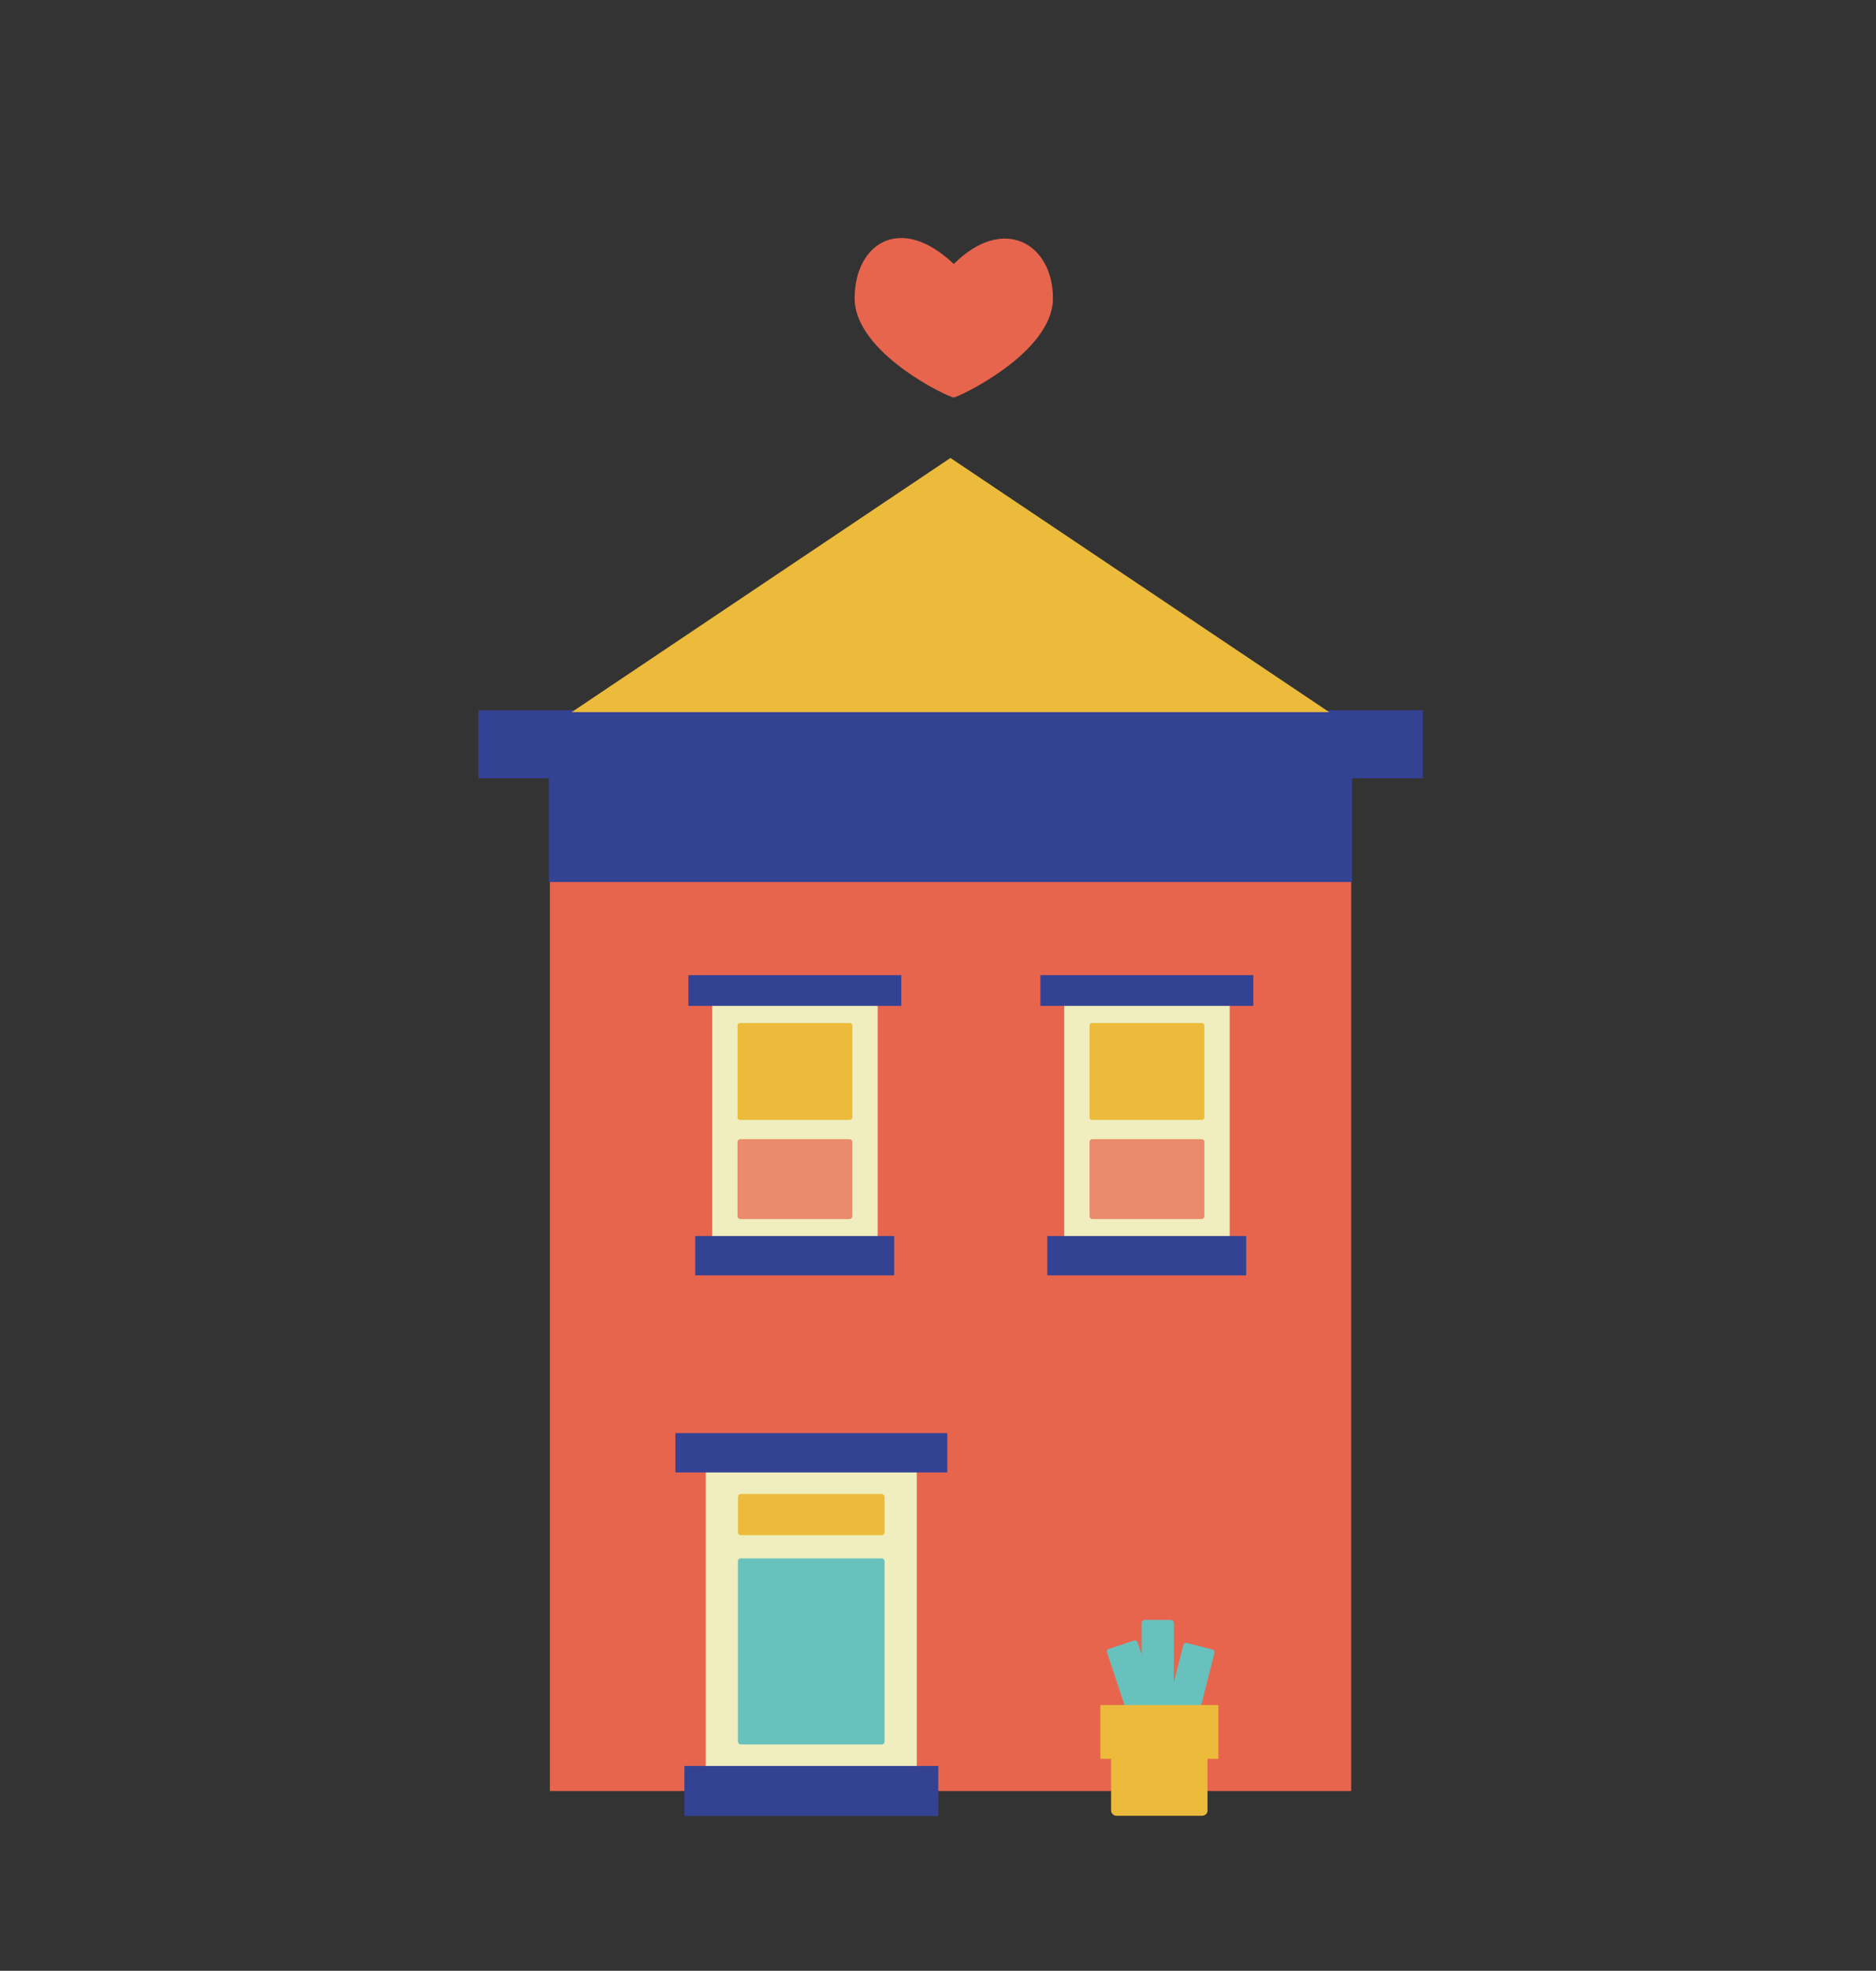 <?xml version="1.0" encoding="utf-8"?>
<!-- Generator: Adobe Illustrator 22.0.1, SVG Export Plug-In . SVG Version: 6.00 Build 0)  -->
<!DOCTYPE svg PUBLIC "-//W3C//DTD SVG 1.1//EN" "http://www.w3.org/Graphics/SVG/1.1/DTD/svg11.dtd">
<svg version="1.1" id="Capa_1" xmlns="http://www.w3.org/2000/svg" xmlns:xlink="http://www.w3.org/1999/xlink" x="0px" y="0px"
	 viewBox="0 0 896.9 942" enable-background="new 0 0 896.9 942" xml:space="preserve">
<rect x="0" y="0" width="896.9" height="942" fill="#333333" stroke="none"/>
<g>
	<rect x="262.9" y="409.7" fill="#E8654D" width="383.1" height="446.4"/>
	<rect x="228.7" y="339.5" fill="#344294" width="451.5" height="32.5"/>
	<rect x="262.4" y="372" fill="#344294" width="384" height="49.6"/>
	<g>
		<path fill="#67C1BD" d="M549.7,846.5l11.8-3.9c0.8-0.3,1.2-1.1,0.9-1.9l-18.5-55.6c-0.3-0.8-1.1-1.2-1.9-0.9l-11.8,3.9
			c-0.8,0.3-1.2,1.1-0.9,1.9l18.5,55.6C548,846.4,548.9,846.8,549.7,846.5z"/>
		<path fill="#67C1BD" d="M552.3,845l12,3.1c0.8,0.2,1.6-0.3,1.8-1.1l14.5-56.8c0.2-0.8-0.3-1.6-1.1-1.8l-12-3.1
			c-0.8-0.2-1.6,0.3-1.8,1.1l-14.5,56.8C551,844,551.5,844.8,552.3,845z"/>
		<path fill="#67C1BD" d="M547.3,835.9h12.4c0.8,0,1.5-0.7,1.5-1.5v-58.6c0-0.8-0.7-1.5-1.5-1.5h-12.4c-0.8,0-1.5,0.7-1.5,1.5v58.6
			C545.8,835.2,546.5,835.9,547.3,835.9z"/>
		<path fill="#ECBB3B" d="M574.7,867.9h-40.9c-1.5,0-2.6-1.2-2.6-2.6v-40.7c0-1.5,1.2-2.6,2.6-2.6h40.9c1.5,0,2.6,1.2,2.6,2.6v40.7
			C577.4,866.7,576.2,867.9,574.7,867.9z"/>
		<rect x="526.1" y="815" fill="#ECBB3B" width="56.4" height="25.7"/>
	</g>
	<rect x="337.4" y="700.4" fill="#F0EEBE" width="100.9" height="147.1"/>
	<rect x="322.9" y="685" fill="#344294" width="130" height="18.8"/>
	<rect x="327.2" y="844.1" fill="#344294" width="121.4" height="23.9"/>
	<path fill="#67C1BD" d="M421.5,833.8h-67.3c-0.8,0-1.4-0.6-1.4-1.4v-86.1c0-0.8,0.6-1.4,1.4-1.4h67.3c0.8,0,1.4,0.6,1.4,1.4v86.1
		C422.9,833.2,422.3,833.8,421.5,833.8z"/>
	<path fill="#ECBB3B" d="M421.5,733.8h-67.3c-0.8,0-1.4-0.6-1.4-1.4v-16.9c0-0.8,0.6-1.4,1.4-1.4h67.3c0.8,0,1.4,0.6,1.4,1.4v16.9
		C422.9,733.2,422.3,733.8,421.5,733.8z"/>
	<rect x="340.5" y="478.2" fill="#F0EEBE" width="79.1" height="115.2"/>
	<rect x="329.1" y="466.1" fill="#344294" width="101.8" height="14.7"/>
	<rect x="332.4" y="590.8" fill="#344294" width="95.1" height="18.8"/>
	<path fill="#EA8B6D" d="M406.1,582.7h-52.1c-0.8,0-1.4-0.6-1.4-1.4v-35.4c0-0.8,0.6-1.4,1.4-1.4h52.1c0.8,0,1.4,0.6,1.4,1.4v35.4
		C407.5,582.1,406.8,582.7,406.1,582.7z"/>
	<path fill="#ECBB3B" d="M406.3,535.3h-52.5c-0.7,0-1.2-0.5-1.2-1.2v-43.9c0-0.7,0.5-1.2,1.2-1.2h52.5c0.7,0,1.2,0.5,1.2,1.2v43.9
		C407.5,534.7,406.9,535.3,406.3,535.3z"/>
	<g>
		<rect x="508.8" y="478.2" fill="#F0EEBE" width="79.1" height="115.2"/>
		<rect x="497.4" y="466.1" fill="#344294" width="101.8" height="14.7"/>
		<rect x="500.7" y="590.8" fill="#344294" width="95.1" height="18.8"/>
		<path fill="#EA8B6D" d="M574.4,582.7h-52.1c-0.8,0-1.4-0.6-1.4-1.4v-35.4c0-0.8,0.6-1.4,1.4-1.4h52.1c0.8,0,1.4,0.6,1.4,1.4v35.4
			C575.8,582.1,575.2,582.7,574.4,582.7z"/>
		<path fill="#ECBB3B" d="M574.6,535.3h-52.5c-0.7,0-1.2-0.5-1.2-1.2v-43.9c0-0.7,0.5-1.2,1.2-1.2h52.5c0.7,0,1.2,0.5,1.2,1.2v43.9
			C575.8,534.7,575.2,535.3,574.6,535.3z"/>
	</g>
	<polygon fill="#ECBB3B" points="454.4,218.9 273.3,340.4 635.5,340.4 	"/>
</g>
<path fill="#E8654D" d="M503.4,142.6c0,26.2-45.6,47.4-47.4,47.4c-2.4,0-47.4-21.2-47.4-47.4s21.9-40.7,47.4-16.4
	C479.7,102.5,503.4,116.4,503.4,142.6z"/>
</svg>
